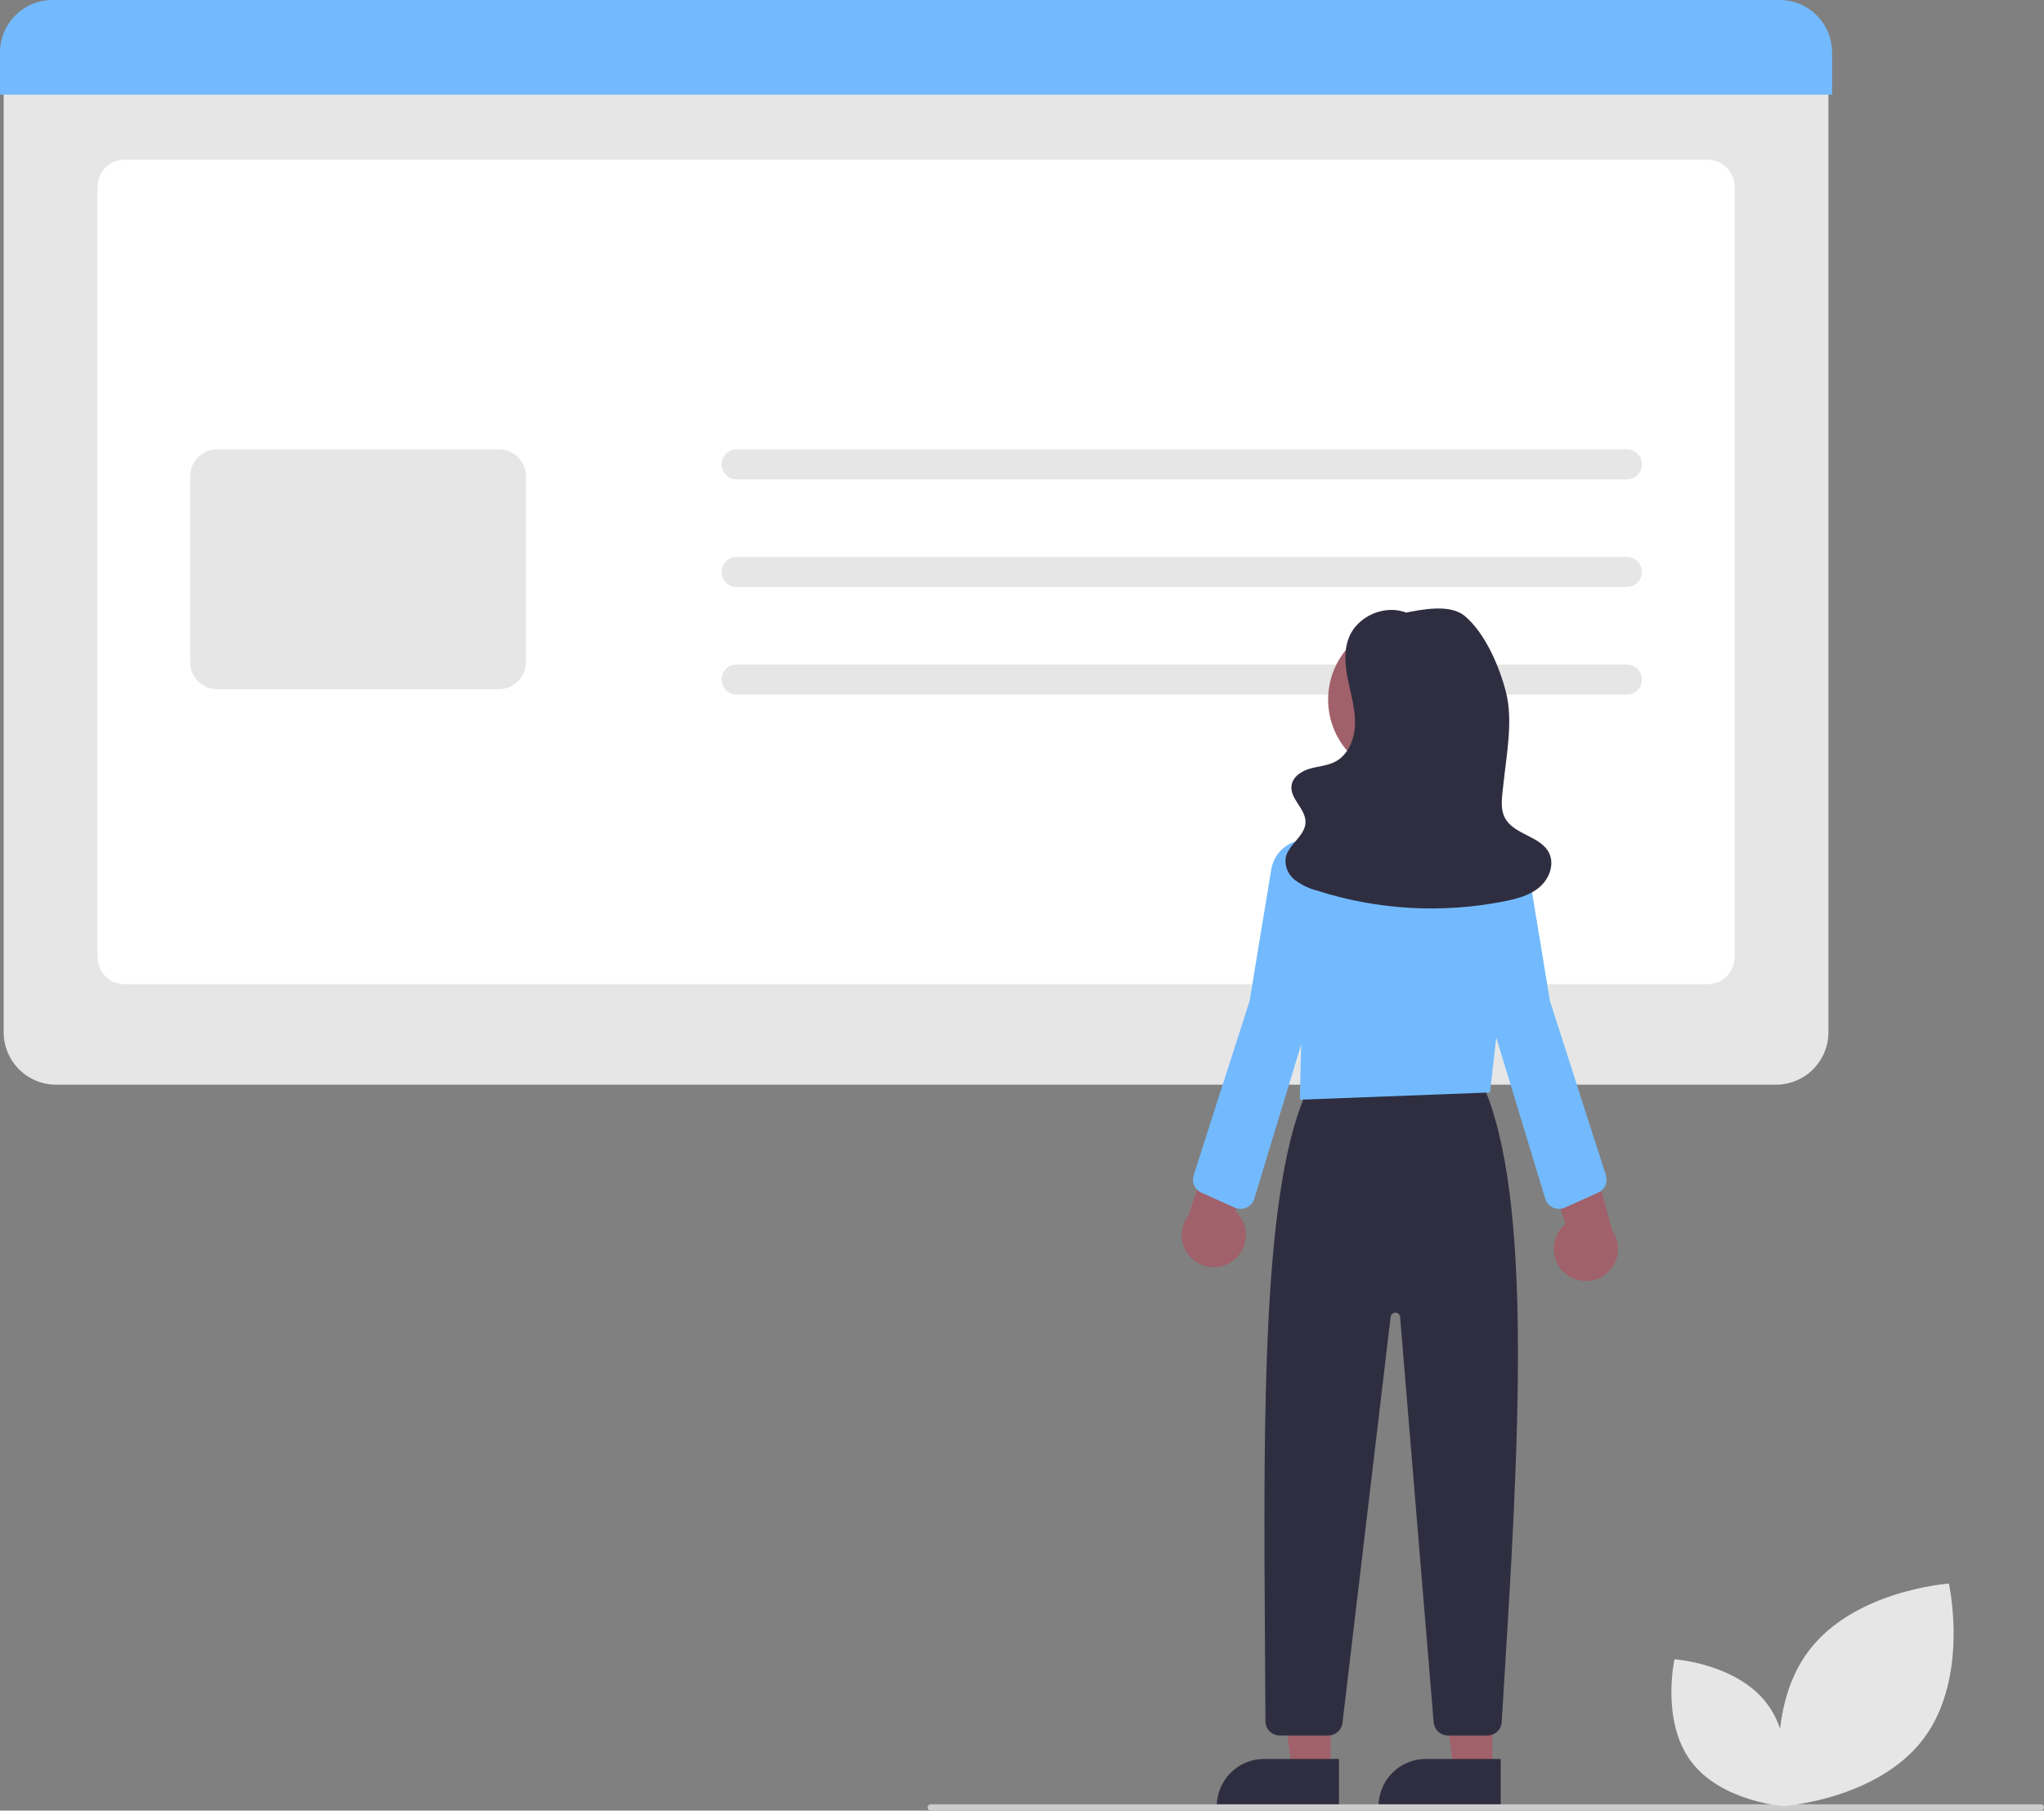 <svg width="254" height="225" viewBox="0 0 254 225" fill="none" xmlns="http://www.w3.org/2000/svg">
<rect x="0" y="0" width="254" height="225" fill="#808080" stroke="none"/>
<g clip-path="url(#clip0_2_624)">
<path d="M220.709 134.789H6.958C5.234 134.787 3.581 134.099 2.362 132.876C1.143 131.653 0.457 129.995 0.455 128.265V7.355H227.212V128.265C227.21 129.995 226.524 131.653 225.305 132.876C224.086 134.099 222.433 134.787 220.709 134.789Z" fill="#E6E6E6"/>
<path d="M212.202 122.301H15.464C14.576 122.3 13.725 121.946 13.097 121.316C12.469 120.686 12.115 119.831 12.114 118.94V23.203C12.115 22.312 12.469 21.458 13.097 20.828C13.725 20.198 14.576 19.843 15.464 19.842H212.202C213.091 19.843 213.942 20.198 214.57 20.828C215.198 21.458 215.551 22.312 215.552 23.203V118.94C215.551 119.831 215.198 120.686 214.57 121.316C213.942 121.946 213.091 122.3 212.202 122.301Z" fill="white"/>
<path d="M227.667 11.762H0V6.524C0.002 4.794 0.688 3.136 1.907 1.913C3.126 0.69 4.779 0.002 6.503 0H221.164C222.888 0.002 224.541 0.69 225.76 1.913C226.979 3.136 227.665 4.794 227.667 6.524V11.762Z" fill="#72BAFD"/>
<path d="M62.001 85.645H26.984C26.096 85.644 25.244 85.29 24.616 84.66C23.988 84.03 23.635 83.175 23.634 82.284V59.191C23.635 58.3 23.988 57.446 24.616 56.816C25.244 56.185 26.096 55.831 26.984 55.83H62.001C62.889 55.831 63.74 56.185 64.368 56.816C64.996 57.446 65.35 58.3 65.351 59.191V82.284C65.35 83.175 64.996 84.03 64.368 84.66C63.74 85.29 62.889 85.644 62.001 85.645Z" fill="#E6E6E6"/>
<path d="M202.169 59.569H91.532C91.038 59.569 90.564 59.372 90.215 59.021C89.865 58.671 89.669 58.195 89.669 57.699C89.669 57.204 89.865 56.728 90.215 56.378C90.564 56.027 91.038 55.83 91.532 55.83H202.169C202.664 55.83 203.138 56.027 203.487 56.378C203.836 56.728 204.033 57.204 204.033 57.699C204.033 58.195 203.836 58.671 203.487 59.021C203.138 59.372 202.664 59.569 202.169 59.569Z" fill="#E6E6E6"/>
<path d="M202.169 72.941H91.532C91.038 72.941 90.564 72.744 90.215 72.394C89.865 72.043 89.669 71.568 89.669 71.072C89.669 70.576 89.865 70.101 90.215 69.75C90.564 69.4 91.038 69.203 91.532 69.203H202.169C202.664 69.203 203.138 69.4 203.487 69.75C203.836 70.101 204.033 70.576 204.033 71.072C204.033 71.568 203.836 72.043 203.487 72.394C203.138 72.744 202.664 72.941 202.169 72.941Z" fill="#E6E6E6"/>
<path d="M202.169 86.314H91.532C91.038 86.314 90.564 86.117 90.215 85.766C89.865 85.416 89.669 84.94 89.669 84.445C89.669 83.949 89.865 83.473 90.215 83.123C90.564 82.772 91.038 82.575 91.532 82.575H202.169C202.664 82.575 203.138 82.772 203.487 83.123C203.836 83.473 204.033 83.949 204.033 84.445C204.033 84.94 203.836 85.416 203.487 85.766C203.138 86.117 202.664 86.314 202.169 86.314Z" fill="#E6E6E6"/>
<path d="M165.355 219.96H160.523L158.224 201.263H165.356L165.355 219.96Z" fill="#A0616A"/>
<path d="M157.072 218.575H166.39V224.461H151.204C151.204 223.688 151.356 222.922 151.651 222.208C151.946 221.494 152.378 220.845 152.923 220.299C153.468 219.752 154.114 219.319 154.826 219.023C155.538 218.727 156.301 218.575 157.072 218.575Z" fill="#2F2E41"/>
<path d="M185.455 219.96H180.623L178.325 201.263H185.456L185.455 219.96Z" fill="#A0616A"/>
<path d="M177.172 218.575H186.491V224.461H171.305C171.305 223.688 171.457 222.922 171.751 222.208C172.046 221.494 172.478 220.845 173.023 220.299C173.568 219.752 174.215 219.319 174.927 219.023C175.639 218.727 176.402 218.575 177.172 218.575Z" fill="#2F2E41"/>
<path d="M184.84 215.662H179.922C179.477 215.66 179.05 215.491 178.723 215.19C178.396 214.888 178.193 214.474 178.154 214.03L173.986 163.658C173.974 163.512 173.908 163.375 173.801 163.275C173.694 163.174 173.554 163.117 173.407 163.115C173.261 163.112 173.119 163.164 173.008 163.261C172.898 163.357 172.827 163.491 172.81 163.637L166.823 214.094C166.772 214.526 166.564 214.924 166.24 215.213C165.915 215.503 165.496 215.662 165.062 215.662H159.023C158.554 215.662 158.105 215.475 157.773 215.144C157.441 214.812 157.253 214.363 157.25 213.893C157.237 210.724 157.215 207.531 157.193 204.338C157.002 175.901 156.804 146.496 162.722 134.976L162.776 134.871L184.135 134.504L184.189 134.622C190.651 148.789 188.69 180.438 186.793 211.044L186.61 213.994C186.582 214.445 186.383 214.869 186.054 215.179C185.725 215.489 185.291 215.662 184.84 215.662Z" fill="#2F2E41"/>
<path d="M174.722 96.643C180.068 96.643 184.402 92.295 184.402 86.932C184.402 81.569 180.068 77.221 174.722 77.221C169.375 77.221 165.042 81.569 165.042 86.932C165.042 92.295 169.375 96.643 174.722 96.643Z" fill="#A0616A"/>
<path d="M161.524 136.656L161.791 125.522L159.871 116.834C159.386 114.683 159.414 112.447 159.953 110.309C160.493 108.171 161.528 106.191 162.975 104.53C164.382 102.878 166.159 101.583 168.16 100.75C170.162 99.918 172.331 99.572 174.491 99.74C174.63 99.751 174.77 99.763 174.91 99.775C176.756 99.942 178.549 100.48 180.183 101.357C181.817 102.233 183.258 103.431 184.421 104.879C185.608 106.334 186.491 108.015 187.016 109.82C187.542 111.625 187.7 113.518 187.481 115.386L185.158 135.755L161.524 136.656Z" fill="#72BAFD"/>
<path d="M153.301 156.611C153.758 156.254 154.131 155.8 154.394 155.282C154.657 154.764 154.803 154.194 154.823 153.613C154.843 153.032 154.736 152.454 154.509 151.919C154.282 151.385 153.94 150.906 153.509 150.518L158.959 137.49L151.766 138.845L147.694 151.009C147.092 151.779 146.792 152.744 146.852 153.721C146.911 154.698 147.326 155.619 148.017 156.309C148.708 157 149.628 157.412 150.602 157.467C151.576 157.523 152.536 157.219 153.301 156.611Z" fill="#A0616A"/>
<path d="M194.426 158.173C193.99 157.79 193.644 157.315 193.41 156.783C193.177 156.251 193.063 155.674 193.077 155.093C193.09 154.512 193.23 153.941 193.487 153.42C193.744 152.899 194.111 152.441 194.564 152.078L189.862 138.759L196.966 140.523L200.342 152.9C200.9 153.703 201.144 154.683 201.029 155.655C200.914 156.627 200.448 157.523 199.719 158.173C198.989 158.823 198.048 159.182 197.072 159.182C196.097 159.182 195.155 158.823 194.426 158.173Z" fill="#A0616A"/>
<path d="M154.167 150.227C153.917 150.227 153.67 150.174 153.442 150.072L149.295 148.209C148.896 148.03 148.577 147.71 148.399 147.309C148.222 146.909 148.198 146.457 148.332 146.04L155.287 124.365L157.975 108.035C158.071 107.455 158.282 106.9 158.595 106.403C158.909 105.906 159.319 105.478 159.801 105.143C160.283 104.809 160.828 104.575 161.402 104.456C161.976 104.337 162.568 104.334 163.143 104.449C163.718 104.564 164.264 104.794 164.748 105.125C165.233 105.456 165.646 105.882 165.963 106.376C166.281 106.87 166.496 107.424 166.595 108.003C166.695 108.583 166.678 109.177 166.544 109.749L162.459 127.262L155.863 148.967C155.752 149.332 155.528 149.651 155.222 149.878C154.917 150.105 154.547 150.227 154.167 150.227Z" fill="#72BAFD"/>
<path d="M193.722 150.227C193.342 150.228 192.972 150.105 192.666 149.878C192.361 149.651 192.136 149.332 192.025 148.967L185.433 127.274L181.345 109.749C181.211 109.177 181.193 108.583 181.293 108.003C181.393 107.424 181.608 106.87 181.925 106.376C182.243 105.882 182.656 105.456 183.14 105.125C183.625 104.794 184.171 104.564 184.746 104.449C185.321 104.334 185.913 104.337 186.487 104.456C187.061 104.575 187.605 104.809 188.087 105.143C188.569 105.478 188.979 105.906 189.293 106.403C189.607 106.9 189.818 107.455 189.913 108.035L192.608 124.393L199.557 146.04C199.691 146.457 199.667 146.909 199.489 147.309C199.311 147.71 198.992 148.03 198.593 148.209L194.447 150.072C194.219 150.175 193.972 150.227 193.722 150.227Z" fill="#72BAFD"/>
<path d="M174.921 76.198C172.23 75.028 168.716 76.483 167.63 79.215C166.955 80.916 167.161 82.834 167.533 84.626C167.906 86.418 168.437 88.206 168.38 90.035C168.323 91.865 167.537 93.807 165.919 94.653C164.953 95.159 163.822 95.215 162.774 95.517C161.726 95.819 160.644 96.524 160.493 97.607C160.265 99.246 162.246 100.494 162.233 102.149C162.219 103.902 160.035 104.943 159.752 106.673C159.704 107.179 159.784 107.69 159.986 108.157C160.188 108.624 160.505 109.031 160.907 109.342C161.718 109.953 162.639 110.4 163.62 110.659C171.167 113.079 179.202 113.539 186.974 111.994C188.518 111.685 190.108 111.267 191.308 110.244C192.508 109.221 193.194 107.431 192.504 106.01C191.47 103.881 188.187 103.76 187.043 101.688C186.357 100.446 186.673 98.92 186.817 97.507C187.19 93.857 188.051 89.594 187.148 86.039C186.331 82.827 184.558 78.676 182.024 76.549C180.206 75.023 176.734 75.718 174.41 76.189L174.921 76.198Z" fill="#2F2E41"/>
<path d="M253.606 225H115.662C115.557 225 115.457 224.958 115.383 224.884C115.309 224.81 115.267 224.709 115.267 224.604C115.267 224.5 115.309 224.399 115.383 224.325C115.457 224.251 115.557 224.209 115.662 224.209H253.606C253.71 224.209 253.811 224.251 253.885 224.325C253.958 224.399 254 224.5 254 224.604C254 224.709 253.958 224.81 253.885 224.884C253.811 224.958 253.71 225 253.606 225Z" fill="#CCCCCC"/>
<path d="M239.081 215.996C233.398 223.632 221.601 224.435 221.601 224.435C221.601 224.435 219.018 212.86 224.701 205.224C230.384 197.589 242.181 196.785 242.181 196.785C242.181 196.785 244.764 208.361 239.081 215.996Z" fill="#E6E6E6"/>
<path d="M210.13 218.867C213.88 223.905 221.664 224.435 221.664 224.435C221.664 224.435 223.369 216.797 219.619 211.759C215.868 206.72 208.084 206.19 208.084 206.19C208.084 206.19 206.379 213.828 210.13 218.867Z" fill="#E6E6E6"/>
</g>
<defs>
<clipPath id="clip0_2_624">
<rect width="254" height="225" fill="white"/>
</clipPath>
</defs>
</svg>
